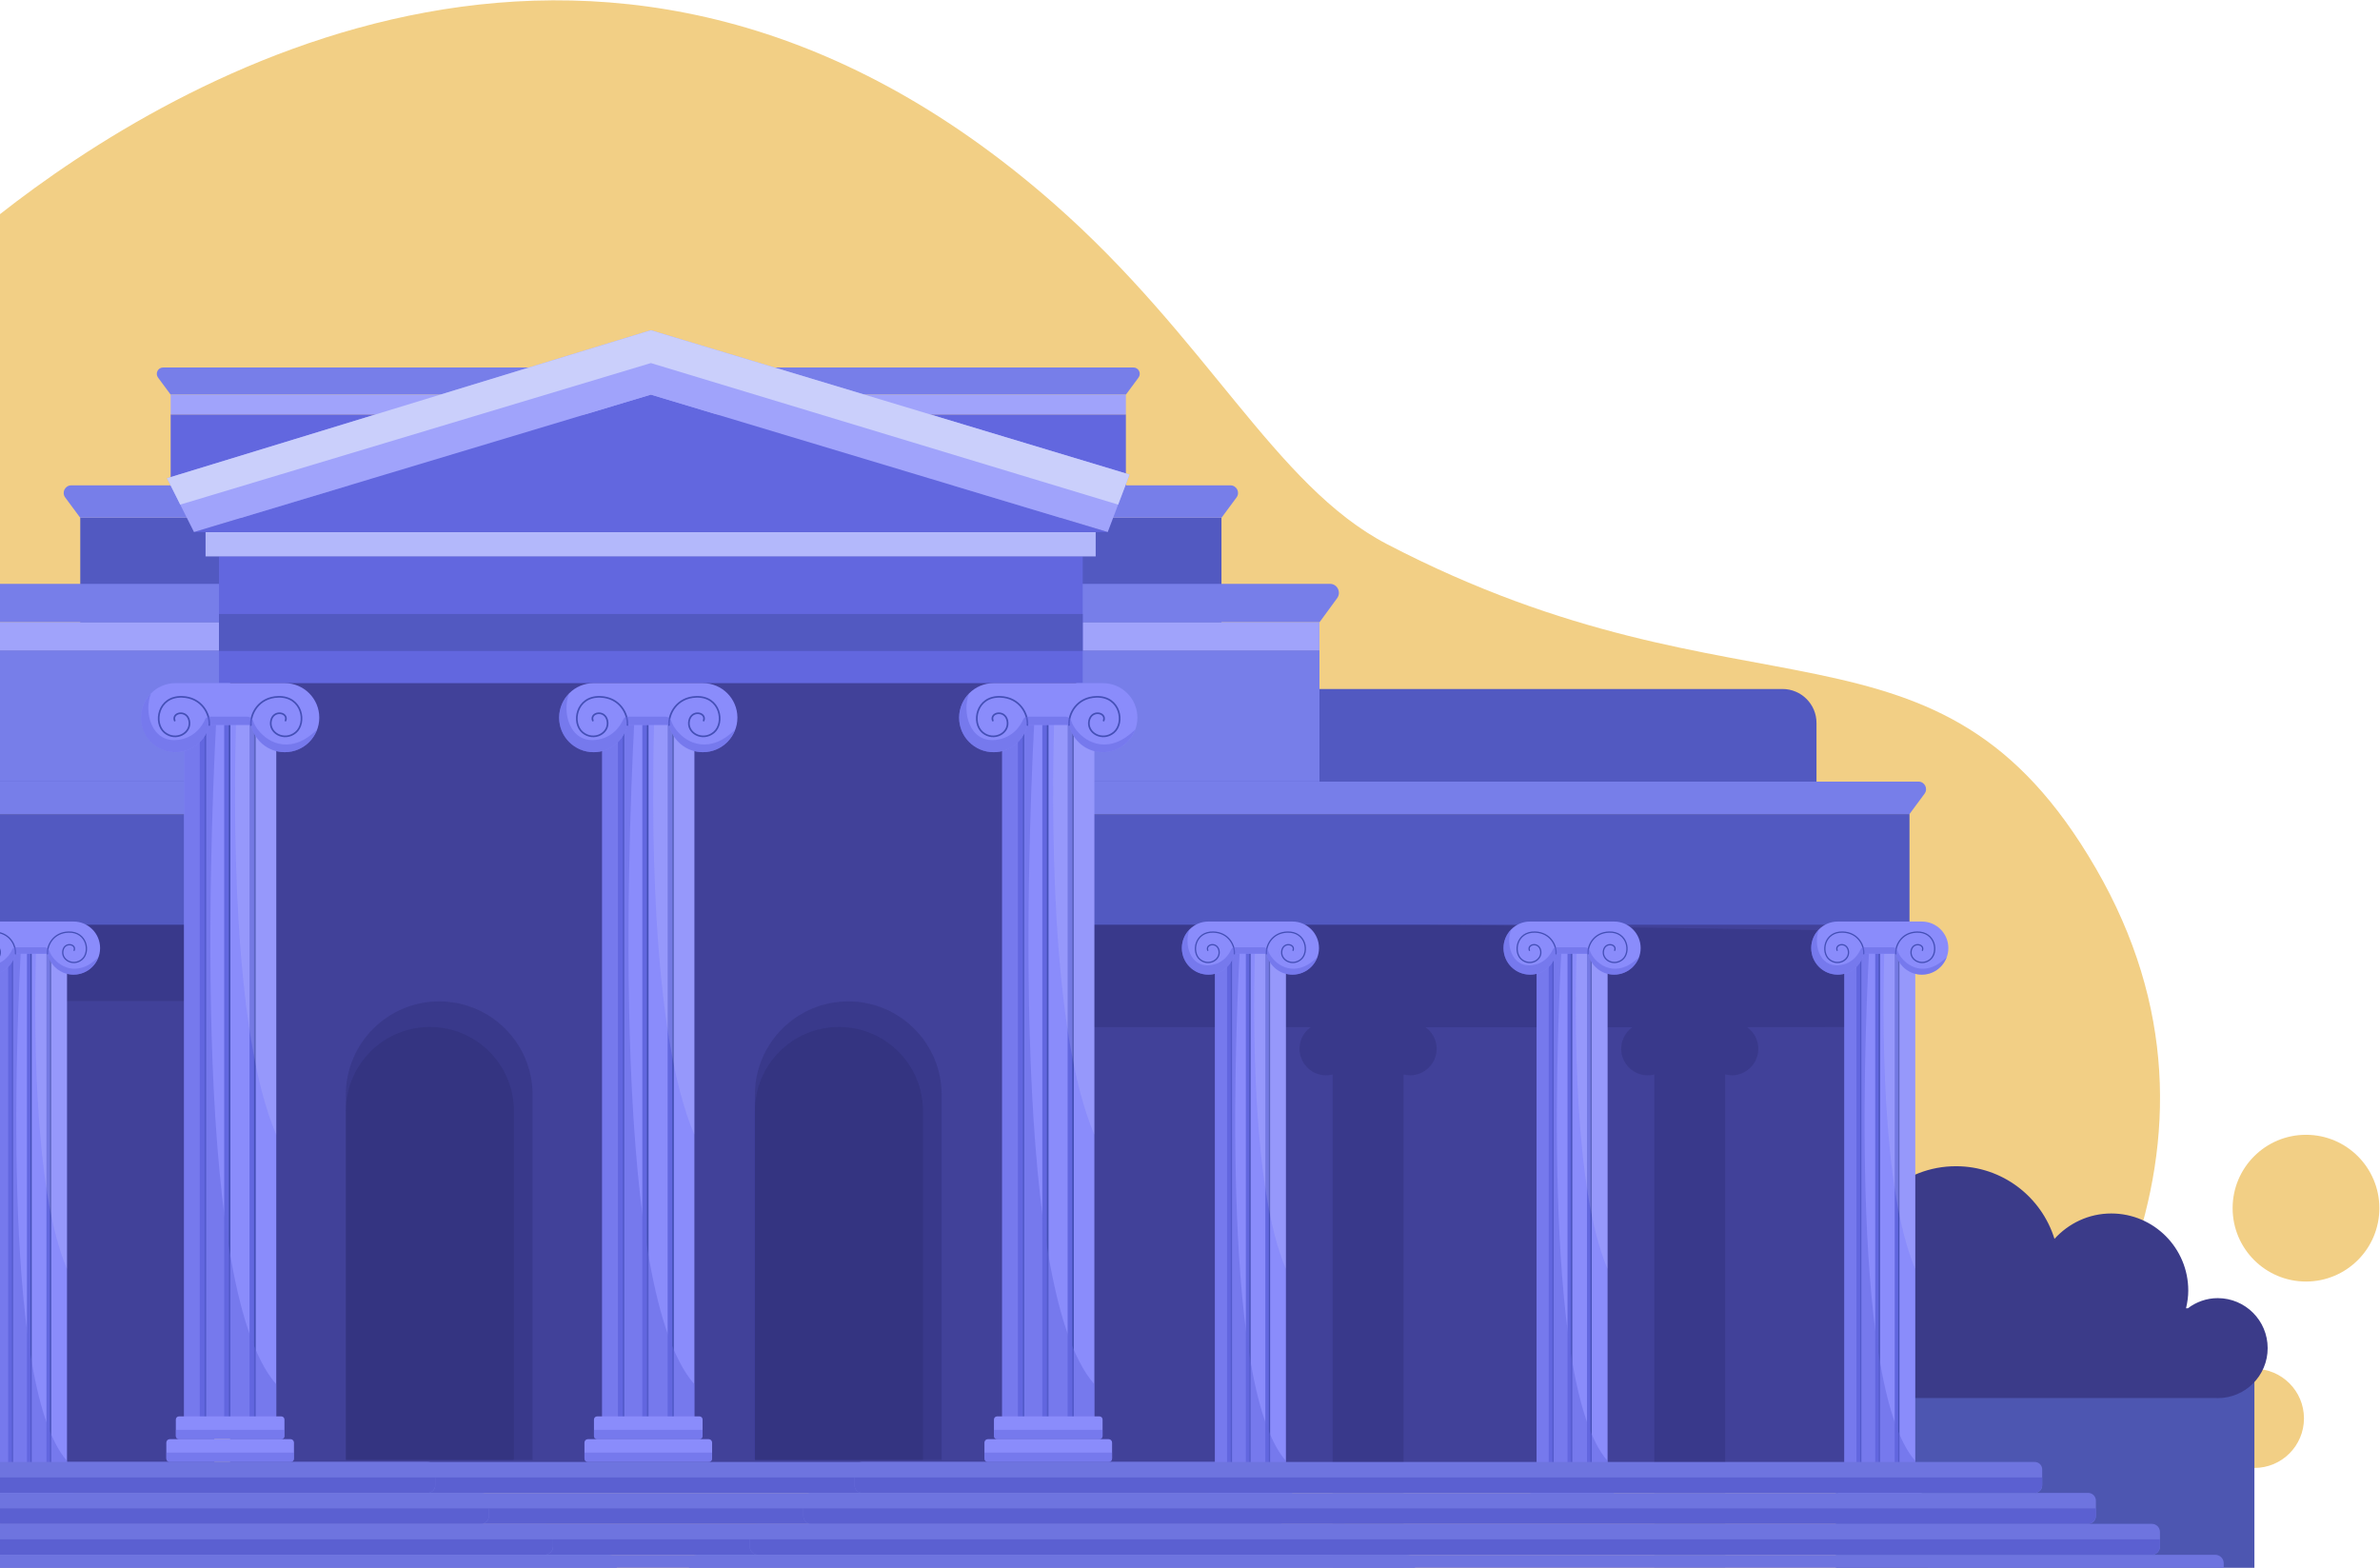 <?xml version="1.0" encoding="UTF-8"?>
<!DOCTYPE svg PUBLIC "-//W3C//DTD SVG 1.1//EN" "http://www.w3.org/Graphics/SVG/1.1/DTD/svg11.dtd">
<!-- Creator: CorelDRAW -->
<svg xmlns="http://www.w3.org/2000/svg" xml:space="preserve" width="309.376mm" height="203.793mm" version="1.1" style="shape-rendering:geometricPrecision; text-rendering:geometricPrecision; image-rendering:optimizeQuality; fill-rule:evenodd; clip-rule:evenodd"
viewBox="0 0 30937.58 20379.3"
 xmlns:xlink="http://www.w3.org/1999/xlink"
 xmlns:xodm="http://www.corel.com/coreldraw/odm/2003">
 <defs>
  <style type="text/css">
   <![CDATA[
    .str0 {stroke:#444FB6;stroke-width:21.62;stroke-linecap:round;stroke-miterlimit:10}
    .str1 {stroke:#444FB6;stroke-width:16.63;stroke-linecap:round;stroke-miterlimit:10}
    .fil12 {fill:none;fill-rule:nonzero}
    .fil2 {fill:#3B3B89;fill-rule:nonzero}
    .fil7 {fill:#414199;fill-rule:nonzero}
    .fil1 {fill:#4D56B1;fill-rule:nonzero}
    .fil6 {fill:#5259C1;fill-rule:nonzero}
    .fil16 {fill:#5B60D1;fill-rule:nonzero}
    .fil3 {fill:#6267DF;fill-rule:nonzero}
    .fil15 {fill:#6E74DF;fill-rule:nonzero}
    .fil4 {fill:#777EE9;fill-rule:nonzero}
    .fil11 {fill:#8A8CFB;fill-rule:nonzero}
    .fil5 {fill:#A0A3FB;fill-rule:nonzero}
    .fil9 {fill:#B3B8FB;fill-rule:nonzero}
    .fil10 {fill:#CACFFB;fill-rule:nonzero}
    .fil0 {fill:#F2CF85;fill-rule:nonzero}
    .fil14 {fill:#DDDFFD;fill-rule:nonzero;fill-opacity:0.149}
    .fil8 {fill:#2A2A6B;fill-rule:nonzero;fill-opacity:0.302}
    .fil13 {fill:#6267DF;fill-rule:nonzero;fill-opacity:0.502}
   ]]>
  </style>
 </defs>
 <g id="Layer_x0020_1">
  <g id="_2509835853600">
   <path class="fil0" d="M29021.81 15704.34c0,526.75 427.01,953.76 953.76,953.76 526.75,0 953.77,-427.01 953.77,-953.76 0,-526.75 -427.02,-953.77 -953.77,-953.77 -526.75,0 -953.76,427.02 -953.76,953.77z"/>
   <path class="fil0" d="M28660.73 18436.84c0,355.83 288.45,644.28 644.28,644.28 355.83,0 644.29,-288.45 644.29,-644.28 0,-355.83 -288.46,-644.29 -644.29,-644.29 -355.83,0 -644.28,288.46 -644.28,644.29z"/>
   <path class="fil0" d="M-8.29 2790.2c2263.46,-1778.16 7957.52,-5183 13698.42,-152.06 2010.52,1761.89 2880.33,3675.98 4341.38,4435.97 4693.01,2441.12 7159.65,668.26 9213.03,4214.29 2070.51,3575.63 -117.84,6962.86 -2190.7,9095.11l-25062.13 0 0 -17593.31z"/>
  </g>
  <g id="_2509831404592">
   <polygon class="fil1" points="29305.01,20383.51 29305.01,17960.6 23864.57,17960.6 23864.57,20383.51 "/>
   <path class="fil2" d="M28828.09 16873.79c-146.38,0 -279.97,50.29 -388.57,132.12l-23.36 0c17.52,-74.25 29.12,-150.71 29.12,-230.34 0,-553.51 -448.23,-1002.2 -1001.17,-1002.2 -293.48,0 -554.91,128.66 -738.03,330.06 -169.2,-546.99 -678.44,-944.33 -1280.45,-944.33 -683.61,0 -1246.54,512.7 -1328.81,1174.72 -154.45,-108.08 -341.58,-172.51 -544.33,-172.51 -453.25,0 -830.88,317.54 -927.32,742.03 -98.15,-55.28 -209.77,-89.43 -330.4,-89.43 -374.57,0 -678.21,303.95 -678.21,678.91 0,371.51 298.36,672.39 668.17,677.9l0 1.5 6529.84 0c4.61,0.1 8.9,1.36 13.52,1.36 358.55,0 649.22,-290.97 649.22,-649.9 0,-358.93 -290.67,-649.89 -649.22,-649.89z"/>
   <g>
    <polygon class="fil3" points="2218.47,6590.41 14635.39,6590.41 14635.39,5386.42 2218.47,5386.42 "/>
    <path class="fil4" d="M2120.73 4776.71l12612.4 0c67.74,0 106.6,77.12 66.3,131.56l-164.04 221.59 -12416.92 0 -164.03 -221.59c-40.3,-54.44 -1.44,-131.56 66.29,-131.56z"/>
    <polygon class="fil5" points="14635.39,5129.86 14635.39,5386.42 2218.47,5386.42 2218.47,5129.86 "/>
   </g>
   <polygon class="fil6" points="1043.29,8169.18 15877.83,8169.18 15877.83,6730.77 1043.29,6730.77 "/>
   <path class="fil4" d="M926.52 6308.87l15068.08 0c80.92,0 127.35,92.13 79.2,157.17l-195.97 264.73 -14834.54 0 -195.97 -264.73c-48.15,-65.04 -1.72,-157.17 79.2,-157.17z"/>
   <polygon class="fil7" points="2785.56,19204.5 -8.29,19204.5 -8.29,12001.95 2785.56,12001.95 "/>
   <polygon class="fil8" points="-8.29,11609.92 5227.86,11573.23 5227.86,13011.64 -8.29,13011.64 "/>
   <polygon class="fil7" points="13824.76,19204.5 24822.82,19204.5 24822.82,12001.95 13824.76,12001.95 "/>
   <path class="fil8" d="M22712 13352.45c87.32,62.63 144.42,164.76 144.42,280.43 0,134.84 -77.47,251.31 -190.2,308.11 -0.86,0.43 -1.71,0.82 -2.57,1.24 -14.7,7.27 -29.89,13.68 -45.69,18.82 -0.39,0.13 -0.76,0.29 -1.13,0.41 -15.09,4.84 -30.68,8.44 -46.57,11.18 -3.39,0.59 -6.8,1.07 -10.22,1.56 -15.95,2.27 -32.14,3.84 -48.74,3.84l-0.03 0c-29.55,0 -57.74,-4.89 -85.09,-11.88l0 3837.8 0 2494.76 0 84.79 -922.16 0 0 -6416.4c-6.65,1.69 -13.33,3.14 -20.1,4.44 -3.11,0.59 -6.19,1.11 -9.33,1.62 -17.23,2.8 -34.87,4.48 -52.86,4.62 -0.95,0.01 -1.86,0.25 -2.81,0.25 -4.36,0 -8.6,-0.49 -12.93,-0.65 -6.04,-0.22 -12.08,-0.38 -18.21,-0.92 -5.15,-0.46 -10.21,-1.22 -15.28,-1.91 -5.31,-0.69 -10.55,-1.05 -15.89,-1.98 -1.46,-0.26 -2.84,-0.82 -4.33,-1.1 -12.9,-2.53 -25.56,-5.73 -37.91,-9.65 -6.86,-2.16 -13.48,-4.81 -20.19,-7.39 -6.22,-2.42 -12.36,-5 -18.43,-7.77 -7.1,-3.25 -14.21,-6.44 -21.04,-10.14 -5.98,-3.24 -11.65,-6.96 -17.39,-10.53 -11.13,-6.89 -21.8,-14.29 -32.05,-22.37 -3.66,-2.88 -7.26,-5.82 -10.77,-8.84 -22.65,-19.36 -42.6,-41.49 -59.59,-65.99 -1.28,-1.88 -2.59,-3.76 -3.84,-5.67 -16.32,-24.57 -29.4,-51.13 -38.8,-79.47 -1.98,-5.85 -3.78,-11.75 -5.46,-17.73 -1.22,-4.51 -3.05,-8.77 -4.08,-13.36 -0.52,-2.28 -0.61,-4.49 -1.07,-6.77 -2.75,-12.7 -4.88,-25.62 -6.16,-38.8 -0.22,-2.22 -0.16,-4.38 -0.34,-6.59 -0.73,-9.11 -1.37,-18.23 -1.37,-27.53 0,-2.51 0.3,-4.95 0.36,-7.45 0.1,-4.44 0.4,-8.8 0.67,-13.2 0.56,-9.59 1.5,-19.05 2.84,-28.41 0.58,-4.21 1.16,-8.41 1.92,-12.57 1.96,-10.89 4.46,-21.57 7.42,-32.07 0.57,-2.09 1,-4.26 1.61,-6.34 3.91,-12.89 8.57,-25.44 13.91,-37.64 0.76,-1.81 1.71,-3.52 2.53,-5.31 4.7,-10.28 9.89,-20.27 15.53,-29.99 1.52,-2.63 3.11,-5.19 4.72,-7.78 5.65,-9.17 11.72,-18.04 18.18,-26.62 1.47,-1.93 2.84,-3.9 4.37,-5.8 20.16,-25.61 43.84,-48.23 70.38,-67.25l-2687.46 0c87.36,62.63 144.45,164.76 144.45,280.43 0,134.84 -77.5,251.32 -190.2,308.12 -0.85,0.43 -1.71,0.8 -2.56,1.22 -14.7,7.27 -29.89,13.69 -45.72,18.83 -0.37,0.13 -0.73,0.29 -1.13,0.41 -15.07,4.84 -30.65,8.44 -46.57,11.18 -3.39,0.59 -6.77,1.07 -10.19,1.56 -15.98,2.27 -32.18,3.84 -48.77,3.84 -29.56,0 -57.74,-4.89 -85.1,-11.88l0 3837.8 0 2494.76 0 84.79 -922.18 0 0 -6416.4c-6.62,1.69 -13.33,3.14 -20.07,4.44 -3.11,0.59 -6.23,1.11 -9.37,1.62 -17.23,2.8 -34.83,4.48 -52.82,4.62 -0.98,0.01 -1.86,0.25 -2.84,0.25 -4.36,0 -8.57,-0.49 -12.9,-0.65 -6.07,-0.22 -12.11,-0.38 -18.24,-0.92 -5.13,-0.46 -10.19,-1.22 -15.28,-1.91 -5.31,-0.69 -10.55,-1.05 -15.89,-1.98 -1.47,-0.26 -2.84,-0.82 -4.3,-1.1 -12.91,-2.53 -25.56,-5.73 -37.91,-9.65 -6.9,-2.16 -13.49,-4.81 -20.2,-7.39 -6.25,-2.42 -12.38,-5 -18.42,-7.77 -7.14,-3.25 -14.21,-6.44 -21.07,-10.14 -5.77,-3.13 -11.2,-6.72 -16.78,-10.16 -11.35,-6.99 -22.2,-14.52 -32.67,-22.75 -3.63,-2.88 -7.23,-5.81 -10.76,-8.83 -22.67,-19.37 -42.61,-41.51 -59.63,-66.05 -1.28,-1.85 -2.53,-3.69 -3.79,-5.56 -16.31,-24.6 -29.4,-51.21 -38.82,-79.59 -1.98,-5.79 -3.75,-11.65 -5.4,-17.58 -1.25,-4.54 -3.11,-8.83 -4.15,-13.44 -0.48,-2.29 -0.61,-4.52 -1.07,-6.81 -2.71,-12.67 -4.84,-25.57 -6.12,-38.73 -0.25,-2.28 -0.19,-4.51 -0.37,-6.8 -0.7,-9.05 -1.37,-18.11 -1.37,-27.35 0,-2.49 0.33,-4.91 0.36,-7.4 0.09,-4.48 0.43,-8.89 0.67,-13.33 0.58,-9.54 1.5,-18.95 2.84,-28.25 0.61,-4.26 1.19,-8.5 1.95,-12.7 1.95,-10.82 4.42,-21.43 7.35,-31.87 0.61,-2.15 1.04,-4.39 1.68,-6.53 3.9,-12.88 8.57,-25.41 13.88,-37.6 0.79,-1.81 1.74,-3.52 2.56,-5.32 4.7,-10.27 9.85,-20.24 15.49,-29.94 1.53,-2.66 3.14,-5.25 4.76,-7.86 5.67,-9.16 11.71,-18 18.18,-26.57 1.43,-1.93 2.84,-3.91 4.33,-5.81 20.16,-25.61 43.86,-48.23 70.39,-67.25l-5542.29 0 0 -1438.41 13401.38 194.83 -149.51 1240.31 -2034.58 3.27z"/>
   <polygon class="fil6" points="6623.38,12019.99 -8.29,12019.99 -8.29,10581.58 6623.38,10581.58 "/>
   <path class="fil4" d="M6740.15 10159.67l-6748.44 0 0 421.91 6631.67 0 195.97 -264.73c48.15,-65.04 1.72,-157.18 -79.2,-157.18z"/>
   <g>
    <path class="fil6" d="M-8.29 10159.97l23620.97 0 0 -761.93c0,-244.13 -197.91,-442.04 -442.05,-442.04l-23178.92 0 0 1203.97z"/>
   </g>
   <polygon class="fil6" points="9986.96,12019.99 24821.49,12019.99 24821.49,10581.58 9986.96,10581.58 "/>
   <path class="fil4" d="M9870.19 10159.67l15068.07 0c80.92,0 127.35,92.14 79.2,157.18l-195.97 264.73 -14834.53 0 -195.97 -264.73c-48.15,-65.04 -1.72,-157.18 79.2,-157.18z"/>
   <g>
    <polygon class="fil4" points="-8.29,10158.12 17151.72,10158.12 17151.72,8452.77 -8.29,8452.77 "/>
    <path class="fil4" d="M-8.29 7589.16l17296.84 0c94.82,0 149.22,109.23 92.8,186.34l-229.63 313.86 -17160.01 0 0 -500.2z"/>
    <polygon class="fil5" points="17151.72,8089.36 17151.72,8452.77 -8.29,8452.77 -8.29,8089.36 "/>
   </g>
   <polygon class="fil7" points="2991.66,19204.5 13989.72,19204.5 13989.72,8799.05 2991.66,8799.05 "/>
   <polygon class="fil3" points="2846.68,8879.81 14074.43,8879.81 14074.43,7232.44 2846.68,7232.44 "/>
   <polygon class="fil6" points="2846.68,8461.65 14074.43,8461.65 14074.43,7981.02 2846.68,7981.02 "/>
   <polygon class="fil9" points="2672.06,7232.44 14242.77,7232.44 14242.77,6915.78 2672.06,6915.78 "/>
   <polygon class="fil3" points="14399.43,6915.78 8460.56,5129.41 2521.69,6915.78 "/>
   <polygon class="fil5" points="14682.87,6168.21 14399.43,6915.78 8460.56,5129.41 2521.69,6915.78 2170.99,6216.21 8460.56,4292.41 "/>
   <polygon class="fil10" points="8460.56,4292.41 14682.88,6168.21 14534.68,6559.07 8460.56,4719.35 2342.87,6559.07 2171,6216.21 "/>
   <g>
    <polygon class="fil11" points="13026.99,18436.84 14225.75,18436.84 14225.75,9176.09 13026.99,9176.09 "/>
    <polygon class="fil3" points="13231.38,18433.32 13301.24,18433.32 13301.24,9342.16 13231.38,9342.16 "/>
    <polygon class="fil3" points="13549.02,18433.32 13618.88,18433.32 13618.88,9342.16 13549.02,9342.16 "/>
    <polygon class="fil3" points="13878.22,18433.32 13948.08,18433.32 13948.08,9342.16 13878.22,9342.16 "/>
    <line class="fil12 str0" x1="13948.19" y1="18431.2" x2="13948.19" y2= "9049.2" />
    <line class="fil12 str0" x1="13618.88" y1="18431.2" x2="13618.88" y2= "9049.2" />
    <line class="fil12 str0" x1="13304.55" y1="18431.2" x2="13304.55" y2= "9049.2" />
    <path class="fil13" d="M14225.75 17993.58l0 443.26 -1198.75 0 0 -9260.75 429 0c-55.69,961.13 -389.14,7503.79 769.75,8817.49z"/>
    <path class="fil14" d="M14225.75 14750.57c-573.3,-1344.84 -560.72,-4206.96 -517.32,-5574.48l517.32 0 0 5574.48z"/>
    <g>
     <path class="fil11" d="M12961.37 18707.11l1330 0c22.65,0 41.01,-18.36 41.01,-41.01l0 -214.26c0,-22.65 -18.36,-41.01 -41.01,-41.01l-1330 0c-22.65,0 -41.01,18.36 -41.01,41.01l0 214.26c0,22.65 18.36,41.01 41.01,41.01z"/>
     <path class="fil13" d="M12959.91 18707.11l1332.79 0c21.92,0 39.68,-17.76 39.68,-39.68l0 -81.51 -1412.02 0 0 81.64c0,21.84 17.71,39.55 39.55,39.55z"/>
    </g>
    <g>
     <path class="fil11" d="M12841.23 19003.4l1570.28 0c24.55,0 44.45,-19.91 44.45,-44.46l0 -207.37c0,-24.55 -19.9,-44.46 -44.45,-44.46l-1570.28 0c-24.55,0 -44.45,19.91 -44.45,44.46l0 207.37c0,24.55 19.9,44.46 44.45,44.46z"/>
     <path class="fil13" d="M12839.65 19003.4l1573.3 0c23.75,0 43.01,-19.26 43.01,-43.02l0 -78.17 -1659.18 0 0 78.31c0,23.68 19.19,42.88 42.87,42.88z"/>
    </g>
    <path class="fil11" d="M12916.38 8879.81l1419.98 0c247.83,0 448.67,200.89 448.67,448.67 0,247.8 -200.84,448.68 -448.67,448.68 -214.9,0 -394.08,-151.32 -437.95,-353.1l-544.04 0c-43.87,201.78 -223.05,353.1 -437.99,353.1 -247.79,0 -448.67,-200.88 -448.67,-448.68 0,-247.78 200.88,-448.67 448.67,-448.67z"/>
    <path class="fil12 str0" d="M13354.86 9424.06c10.83,-141.69 -96.91,-358.19 -353.88,-366.07 -315.16,-9.66 -373.95,341.68 -227.12,463.23 146.83,121.55 356.2,6.23 320.03,-155.62 -32.74,-146.45 -229.1,-104.53 -188.45,1.16"/>
    <path class="fil12 str0" d="M14346.32 9366.76c40.65,-105.69 -155.72,-147.61 -188.45,-1.16 -36.18,161.85 173.19,277.17 320.02,155.62 146.84,-121.55 88.04,-472.89 -227.12,-463.23 -256.96,7.88 -364.7,224.38 -353.87,366.07"/>
    <path class="fil13" d="M12597.75 9012.89c-97.68,248.65 8.46,639.79 341.44,605.47 230.1,-23.71 328.84,-192.32 361.78,-267.51 9.72,-22.2 32.06,-36.03 56.3,-36.03l484.74 0c39.57,0 74.47,25.33 86.24,63.11 39.92,128.1 273.87,399.23 603.89,262.11 68.43,-28.43 136.71,-75.01 223.05,-154.38 -63.84,169.96 -226.51,291.5 -418.82,291.5 -214.9,0 -394.08,-151.32 -437.95,-353.1l-544.05 0c-49.27,226.67 -269.31,389.67 -518.98,346 -173.72,-30.38 -317.48,-165.91 -356.05,-337.99 -36.61,-163.3 16.08,-315.87 118.41,-419.18z"/>
   </g>
   <g>
    <polygon class="fil11" points="7827.56,18436.84 9026.32,18436.84 9026.32,9176.09 7827.56,9176.09 "/>
    <polygon class="fil3" points="8031.95,18433.32 8101.81,18433.32 8101.81,9342.16 8031.95,9342.16 "/>
    <polygon class="fil3" points="8349.59,18433.32 8419.45,18433.32 8419.45,9342.16 8349.59,9342.16 "/>
    <polygon class="fil3" points="8678.79,18433.32 8748.65,18433.32 8748.65,9342.16 8678.79,9342.16 "/>
    <line class="fil12 str0" x1="8748.76" y1="18431.2" x2="8748.76" y2= "9049.2" />
    <line class="fil12 str0" x1="8419.45" y1="18431.2" x2="8419.45" y2= "9049.2" />
    <line class="fil12 str0" x1="8105.12" y1="18431.2" x2="8105.12" y2= "9049.2" />
    <path class="fil13" d="M9026.32 17993.58l0 443.26 -1198.75 0 0 -9260.75 429 0c-55.69,961.13 -389.15,7503.79 769.75,8817.49z"/>
    <path class="fil14" d="M9026.32 14750.57c-573.31,-1344.84 -560.72,-4206.96 -517.32,-5574.48l517.32 0 0 5574.48z"/>
    <g>
     <path class="fil11" d="M7761.94 18707.11l1330 0c22.65,0 41.01,-18.36 41.01,-41.01l0 -214.26c0,-22.65 -18.36,-41.01 -41.01,-41.01l-1330 0c-22.65,0 -41.02,18.36 -41.02,41.01l0 214.26c0,22.65 18.37,41.01 41.02,41.01z"/>
     <path class="fil13" d="M7760.48 18707.11l1332.79 0c21.91,0 39.68,-17.76 39.68,-39.68l0 -81.51 -1412.03 0 0 81.64c0,21.84 17.72,39.55 39.56,39.55z"/>
    </g>
    <g>
     <path class="fil11" d="M7641.8 19003.4l1570.27 0c24.56,0 44.46,-19.91 44.46,-44.46l0 -207.37c0,-24.55 -19.9,-44.46 -44.46,-44.46l-1570.27 0c-24.55,0 -44.46,19.91 -44.46,44.46l0 207.37c0,24.55 19.91,44.46 44.46,44.46z"/>
     <path class="fil13" d="M7640.22 19003.4l1573.29 0c23.76,0 43.02,-19.26 43.02,-43.02l0 -78.17 -1659.19 0 0 78.31c0,23.68 19.2,42.88 42.88,42.88z"/>
    </g>
    <path class="fil11" d="M7716.95 8879.81l1419.98 0c247.83,0 448.67,200.89 448.67,448.67 0,247.8 -200.84,448.68 -448.67,448.68 -214.9,0 -394.08,-151.32 -437.95,-353.1l-544.04 0c-43.87,201.78 -223.05,353.1 -437.99,353.1 -247.79,0 -448.68,-200.88 -448.68,-448.68 0,-247.78 200.89,-448.67 448.68,-448.67z"/>
    <path class="fil12 str0" d="M8155.43 9424.06c10.83,-141.69 -96.91,-358.19 -353.88,-366.07 -315.16,-9.66 -373.95,341.68 -227.12,463.23 146.83,121.55 356.2,6.23 320.03,-155.62 -32.74,-146.45 -229.11,-104.53 -188.45,1.16"/>
    <path class="fil12 str0" d="M9146.88 9366.76c40.66,-105.69 -155.71,-147.61 -188.44,-1.16 -36.18,161.85 173.19,277.17 320.02,155.62 146.84,-121.55 88.04,-472.89 -227.12,-463.23 -256.97,7.88 -364.7,224.38 -353.88,366.07"/>
    <path class="fil13" d="M7398.32 9012.89c-97.68,248.65 8.46,639.79 341.44,605.47 230.1,-23.71 328.84,-192.32 361.78,-267.51 9.72,-22.2 32.06,-36.03 56.3,-36.03l484.74 0c39.56,0 74.47,25.33 86.24,63.11 39.91,128.1 273.87,399.23 603.88,262.11 68.44,-28.43 136.72,-75.01 223.06,-154.38 -63.84,169.96 -226.51,291.5 -418.82,291.5 -214.9,0 -394.08,-151.32 -437.95,-353.1l-544.05 0c-49.27,226.67 -269.32,389.67 -518.98,346 -173.72,-30.38 -317.48,-165.91 -356.06,-337.99 -36.61,-163.3 16.09,-315.87 118.42,-419.18z"/>
   </g>
   <g>
    <polygon class="fil11" points="2392.28,18436.84 3591.04,18436.84 3591.04,9176.09 2392.28,9176.09 "/>
    <polygon class="fil3" points="2596.67,18433.32 2666.53,18433.32 2666.53,9342.16 2596.67,9342.16 "/>
    <polygon class="fil3" points="2914.31,18433.32 2984.17,18433.32 2984.17,9342.16 2914.31,9342.16 "/>
    <polygon class="fil3" points="3243.52,18433.32 3313.38,18433.32 3313.38,9342.16 3243.52,9342.16 "/>
    <line class="fil12 str0" x1="3313.48" y1="18431.2" x2="3313.48" y2= "9049.2" />
    <line class="fil12 str0" x1="2984.17" y1="18431.2" x2="2984.17" y2= "9049.2" />
    <line class="fil12 str0" x1="2669.84" y1="18431.2" x2="2669.84" y2= "9049.2" />
    <path class="fil13" d="M3591.04 17993.58l0 443.26 -1198.75 0 0 -9260.75 429 0c-55.69,961.13 -389.14,7503.79 769.75,8817.49z"/>
    <path class="fil14" d="M3591.04 14750.57c-573.3,-1344.84 -560.72,-4206.96 -517.32,-5574.48l517.32 0 0 5574.48z"/>
    <g>
     <path class="fil11" d="M2326.66 18707.11l1330 0c22.65,0 41.02,-18.36 41.02,-41.01l0 -214.26c0,-22.65 -18.37,-41.01 -41.02,-41.01l-1330 0c-22.65,0 -41.01,18.36 -41.01,41.01l0 214.26c0,22.65 18.36,41.01 41.01,41.01z"/>
     <path class="fil13" d="M2325.2 18707.11l1332.79 0c21.92,0 39.69,-17.76 39.69,-39.68l0 -81.51 -1412.03 0 0 81.64c0,21.84 17.71,39.55 39.55,39.55z"/>
    </g>
    <g>
     <path class="fil11" d="M2206.53 19003.4l1570.27 0c24.55,0 44.46,-19.91 44.46,-44.46l0 -207.37c0,-24.55 -19.91,-44.46 -44.46,-44.46l-1570.27 0c-24.56,0 -44.46,19.91 -44.46,44.46l0 207.37c0,24.55 19.9,44.46 44.46,44.46z"/>
     <path class="fil13" d="M2204.95 19003.4l1573.29 0c23.76,0 43.02,-19.26 43.02,-43.02l0 -78.17 -1659.19 0 0 78.31c0,23.68 19.2,42.88 42.88,42.88z"/>
    </g>
    <path class="fil11" d="M2281.67 8879.81l1419.98 0c247.83,0 448.67,200.89 448.67,448.67 0,247.8 -200.84,448.68 -448.67,448.68 -214.9,0 -394.08,-151.32 -437.94,-353.1l-544.05 0c-43.87,201.78 -223.05,353.1 -437.99,353.1 -247.79,0 -448.67,-200.88 -448.67,-448.68 0,-247.78 200.88,-448.67 448.67,-448.67z"/>
    <path class="fil12 str0" d="M2720.15 9424.06c10.83,-141.69 -96.91,-358.19 -353.88,-366.07 -315.15,-9.66 -373.95,341.68 -227.12,463.23 146.83,121.55 356.21,6.23 320.03,-155.62 -32.74,-146.45 -229.1,-104.53 -188.44,1.16"/>
    <path class="fil12 str0" d="M3711.61 9366.76c40.65,-105.69 -155.71,-147.61 -188.45,-1.16 -36.18,161.85 173.2,277.17 320.03,155.62 146.83,-121.55 88.03,-472.89 -227.12,-463.23 -256.97,7.88 -364.71,224.38 -353.88,366.07"/>
    <path class="fil13" d="M1963.04 9012.89c-97.67,248.65 8.46,639.79 341.45,605.47 230.09,-23.71 328.84,-192.32 361.77,-267.51 9.72,-22.2 32.07,-36.03 56.3,-36.03l484.74 0c39.57,0 74.47,25.33 86.24,63.11 39.92,128.1 273.88,399.23 603.89,262.11 68.43,-28.43 136.72,-75.01 223.05,-154.38 -63.84,169.96 -226.51,291.5 -418.82,291.5 -214.9,0 -394.08,-151.32 -437.95,-353.1l-544.04 0c-49.28,226.67 -269.32,389.67 -518.99,346 -173.72,-30.38 -317.47,-165.91 -356.05,-337.99 -36.61,-163.3 16.08,-315.87 118.41,-419.18z"/>
   </g>
   <g>
    <path class="fil15" d="M693.09 19405.61l15245.52 0c53.21,0 96.35,-43.14 96.35,-96.35l0 -209.52c0,-53.21 -43.14,-96.34 -96.35,-96.34l-15245.52 0c-53.21,0 -96.34,43.13 -96.34,96.34l0 209.52c0,53.21 43.13,96.35 96.34,96.35z"/>
    <path class="fil16" d="M695.52 19405.61l15237.11 0c56.51,0 102.33,-45.82 102.33,-102.33l0 -98.78 -15438.21 0 0 102.33c0,54.56 44.22,98.78 98.77,98.78z"/>
    <path class="fil15" d="M31.17 19807.81l16601.33 0c55.51,0 100.51,-45 100.51,-100.51l0 -201.18c0,-55.51 -45,-100.51 -100.51,-100.51l-16601.33 0c-14.01,0 -27.35,2.88 -39.46,8.05l0 386.1c12.11,5.17 25.45,8.05 39.46,8.05z"/>
    <path class="fil16" d="M33.7 19807.81l16592.55 0c58.96,0 106.76,-47.79 106.76,-106.75l0 -94.35 -16741.3 0 0 192.18c12.83,5.72 27.04,8.92 41.99,8.92z"/>
    <path class="fil15" d="M-8.29 20210.02l17469.03 0c57.98,0 104.98,-47 104.98,-104.98l0 -192.25c0,-57.97 -47,-104.98 -104.98,-104.98l-17469.03 0 0 402.21z"/>
    <path class="fil16" d="M-8.29 20210.02l17462.51 0c61.58,0 111.5,-49.92 111.5,-111.5l0 -89.6 -17574.01 0 0 201.1z"/>
    <path class="fil15" d="M18394.55 20383.51l0 -63.97c0,-60.48 -49.04,-109.52 -109.52,-109.52l-18293.32 0 0 173.49 18402.84 0z"/>
   </g>
   <g>
    <polygon class="fil11" points="23974.29,19330.54 24896.47,19330.54 24896.47,12206.48 23974.29,12206.48 "/>
    <polygon class="fil3" points="24131.52,19327.83 24185.26,19327.83 24185.26,12334.24 24131.52,12334.24 "/>
    <polygon class="fil3" points="24375.87,19327.83 24429.62,19327.83 24429.62,12334.24 24375.87,12334.24 "/>
    <polygon class="fil3" points="24629.12,19327.83 24682.86,19327.83 24682.86,12334.24 24629.12,12334.24 "/>
    <line class="fil12 str1" x1="24682.94" y1="19326.2" x2="24682.94" y2= "12108.87" />
    <line class="fil12 str1" x1="24429.62" y1="19326.2" x2="24429.62" y2= "12108.87" />
    <line class="fil12 str1" x1="24187.81" y1="19326.2" x2="24187.81" y2= "12108.87" />
    <path class="fil13" d="M24896.46 18989.55l0 340.99 -922.16 0 0 -7124.06 330.01 0c-42.84,739.38 -299.35,5772.48 592.15,6783.07z"/>
    <path class="fil14" d="M24896.46 16494.79c-441.03,-1034.55 -431.34,-3236.3 -397.96,-4288.31l397.96 0 0 4288.31z"/>
    <g>
     <path class="fil11" d="M23923.81 19538.45l1023.13 0c17.43,0 31.55,-14.12 31.55,-31.54l0 -164.83c0,-17.42 -14.12,-31.55 -31.55,-31.55l-1023.13 0c-17.43,0 -31.55,14.13 -31.55,31.55l0 164.83c0,17.42 14.12,31.54 31.55,31.54z"/>
     <path class="fil13" d="M23922.69 19538.45l1025.28 0c16.86,0 30.52,-13.66 30.52,-30.52l0 -62.7 -1086.23 0 0 62.8c0,16.8 13.62,30.42 30.43,30.42z"/>
    </g>
    <g>
     <path class="fil11" d="M23831.39 19766.38l1207.97 0c18.89,0 34.2,-15.31 34.2,-34.2l0 -159.52c0,-18.89 -15.31,-34.21 -34.2,-34.21l-1207.97 0c-18.89,0 -34.2,15.32 -34.2,34.21l0 159.52c0,18.89 15.31,34.2 34.2,34.2z"/>
     <path class="fil13" d="M23830.18 19766.38l1210.29 0c18.27,0 33.09,-14.81 33.09,-33.09l0 -60.13 -1276.37 0 0 60.24c0,18.21 14.77,32.98 32.99,32.98z"/>
    </g>
    <path class="fil11" d="M23889.2 11978.56l1092.35 0c190.66,0 345.16,154.54 345.16,345.16 0,190.62 -154.5,345.16 -345.16,345.16 -165.31,0 -303.15,-116.41 -336.9,-271.64l-418.52 0c-33.74,155.23 -171.58,271.64 -336.93,271.64 -190.62,0 -345.15,-154.54 -345.15,-345.16 0,-190.62 154.53,-345.16 345.15,-345.16z"/>
    <path class="fil12 str1" d="M24226.51 12397.24c8.33,-109 -74.55,-275.55 -272.23,-281.61 -242.44,-7.43 -287.67,262.85 -174.72,356.36 112.95,93.5 274.02,4.79 246.19,-119.72 -25.18,-112.67 -176.24,-80.41 -144.97,0.9"/>
    <path class="fil12 str1" d="M24989.21 12353.17c31.28,-81.31 -119.78,-113.57 -144.97,-0.9 -27.83,124.51 133.24,213.22 246.19,119.72 112.96,-93.51 67.73,-363.79 -174.72,-356.36 -197.67,6.06 -280.56,172.61 -272.22,281.61"/>
    <path class="fil13" d="M23644.08 12080.93c-75.14,191.29 6.51,492.18 262.67,465.78 177.01,-18.24 252.97,-147.94 278.3,-205.78 7.48,-17.08 24.67,-27.72 43.32,-27.72l372.89 0c30.44,0 57.29,19.49 66.35,48.55 30.7,98.54 210.68,307.12 464.55,201.64 52.64,-21.88 105.17,-57.71 171.59,-118.77 -49.11,130.75 -174.25,224.25 -322.19,224.25 -165.32,0 -303.16,-116.41 -336.9,-271.64l-418.52 0c-37.91,174.38 -207.18,299.77 -399.25,266.18 -133.64,-23.38 -244.22,-127.64 -273.9,-260.02 -28.16,-125.62 12.38,-242.99 91.09,-322.47z"/>
   </g>
   <g>
    <polygon class="fil11" points="19974.5,19330.54 20896.68,19330.54 20896.68,12206.48 19974.5,12206.48 "/>
    <polygon class="fil3" points="20131.73,19327.83 20185.48,19327.83 20185.48,12334.24 20131.73,12334.24 "/>
    <polygon class="fil3" points="20376.08,19327.83 20429.83,19327.83 20429.83,12334.24 20376.08,12334.24 "/>
    <polygon class="fil3" points="20629.33,19327.83 20683.08,19327.83 20683.08,12334.24 20629.33,12334.24 "/>
    <line class="fil12 str1" x1="20683.16" y1="19326.2" x2="20683.16" y2= "12108.87" />
    <line class="fil12 str1" x1="20429.83" y1="19326.2" x2="20429.83" y2= "12108.87" />
    <line class="fil12 str1" x1="20188.02" y1="19326.2" x2="20188.02" y2= "12108.87" />
    <path class="fil13" d="M20896.68 18989.55l0 340.99 -922.17 0 0 -7124.06 330.02 0c-42.84,739.38 -299.36,5772.48 592.15,6783.07z"/>
    <path class="fil14" d="M20896.68 16494.79c-441.03,-1034.55 -431.35,-3236.3 -397.96,-4288.31l397.96 0 0 4288.31z"/>
    <g>
     <path class="fil11" d="M19924.02 19538.45l1023.14 0c17.42,0 31.55,-14.12 31.55,-31.54l0 -164.83c0,-17.42 -14.13,-31.55 -31.55,-31.55l-1023.14 0c-17.42,0 -31.55,14.13 -31.55,31.55l0 164.83c0,17.42 14.13,31.54 31.55,31.54z"/>
     <path class="fil13" d="M19922.9 19538.45l1025.28 0c16.86,0 30.53,-13.66 30.53,-30.52l0 -62.7 -1086.24 0 0 62.8c0,16.8 13.63,30.42 30.43,30.42z"/>
    </g>
    <g>
     <path class="fil11" d="M19831.61 19766.38l1207.97 0c18.88,0 34.19,-15.31 34.19,-34.2l0 -159.52c0,-18.89 -15.31,-34.21 -34.19,-34.21l-1207.97 0c-18.89,0 -34.2,15.32 -34.2,34.21l0 159.52c0,18.89 15.31,34.2 34.2,34.2z"/>
     <path class="fil13" d="M19830.39 19766.38l1210.29 0c18.28,0 33.09,-14.81 33.09,-33.09l0 -60.13 -1276.36 0 0 60.24c0,18.21 14.76,32.98 32.98,32.98z"/>
    </g>
    <path class="fil11" d="M19889.41 11978.56l1092.36 0c190.65,0 345.14,154.54 345.14,345.16 0,190.62 -154.49,345.16 -345.14,345.16 -165.32,0 -303.16,-116.41 -336.9,-271.64l-418.53 0c-33.74,155.23 -171.58,271.64 -336.93,271.64 -190.62,0 -345.15,-154.54 -345.15,-345.16 0,-190.62 154.53,-345.16 345.15,-345.16z"/>
    <path class="fil12 str1" d="M20226.72 12397.24c8.33,-109 -74.54,-275.55 -272.23,-281.61 -242.44,-7.43 -287.67,262.85 -174.71,356.36 112.95,93.5 274.01,4.79 246.19,-119.72 -25.19,-112.67 -176.25,-80.41 -144.97,0.9"/>
    <path class="fil12 str1" d="M20989.42 12353.17c31.28,-81.31 -119.78,-113.57 -144.96,-0.9 -27.83,124.51 133.23,213.22 246.19,119.72 112.94,-93.51 67.72,-363.79 -174.72,-356.36 -197.68,6.06 -280.56,172.61 -272.23,281.61"/>
    <path class="fil13" d="M19644.3 12080.93c-75.14,191.29 6.51,492.18 262.66,465.78 177.01,-18.24 252.97,-147.94 278.31,-205.78 7.48,-17.08 24.66,-27.72 43.31,-27.72l372.89 0c30.44,0 57.3,19.49 66.35,48.55 30.7,98.54 210.68,307.12 464.55,201.64 52.64,-21.88 105.17,-57.71 171.58,-118.77 -49.11,130.75 -174.24,224.25 -322.18,224.25 -165.31,0 -303.15,-116.41 -336.9,-271.64l-418.52 0c-37.91,174.38 -207.18,299.77 -399.24,266.18 -133.64,-23.38 -244.22,-127.64 -273.9,-260.02 -28.17,-125.62 12.37,-242.99 91.09,-322.47z"/>
   </g>
   <g>
    <polygon class="fil11" points="15793.28,19330.54 16715.46,19330.54 16715.46,12206.48 15793.28,12206.48 "/>
    <polygon class="fil3" points="15950.52,19327.83 16004.26,19327.83 16004.26,12334.24 15950.52,12334.24 "/>
    <polygon class="fil3" points="16194.87,19327.83 16248.61,19327.83 16248.61,12334.24 16194.87,12334.24 "/>
    <polygon class="fil3" points="16448.12,19327.83 16501.86,19327.83 16501.86,12334.24 16448.12,12334.24 "/>
    <line class="fil12 str1" x1="16501.94" y1="19326.2" x2="16501.94" y2= "12108.87" />
    <line class="fil12 str1" x1="16248.61" y1="19326.2" x2="16248.61" y2= "12108.87" />
    <line class="fil12 str1" x1="16006.81" y1="19326.2" x2="16006.81" y2= "12108.87" />
    <path class="fil13" d="M16715.46 18989.55l0 340.99 -922.17 0 0 -7124.06 330.02 0c-42.84,739.38 -299.36,5772.48 592.15,6783.07z"/>
    <path class="fil14" d="M16715.46 16494.79c-441.03,-1034.55 -431.35,-3236.3 -397.96,-4288.31l397.96 0 0 4288.31z"/>
    <g>
     <path class="fil11" d="M15742.8 19538.45l1023.14 0c17.42,0 31.55,-14.12 31.55,-31.54l0 -164.83c0,-17.42 -14.13,-31.55 -31.55,-31.55l-1023.14 0c-17.42,0 -31.55,14.13 -31.55,31.55l0 164.83c0,17.42 14.13,31.54 31.55,31.54z"/>
     <path class="fil13" d="M15741.69 19538.45l1025.27 0c16.86,0 30.53,-13.66 30.53,-30.52l0 -62.7 -1086.24 0 0 62.8c0,16.8 13.63,30.42 30.44,30.42z"/>
    </g>
    <g>
     <path class="fil11" d="M15650.39 19766.38l1207.97 0c18.89,0 34.2,-15.31 34.2,-34.2l0 -159.52c0,-18.89 -15.31,-34.21 -34.2,-34.21l-1207.97 0c-18.89,0 -34.2,15.32 -34.2,34.21l0 159.52c0,18.89 15.31,34.2 34.2,34.2z"/>
     <path class="fil13" d="M15649.17 19766.38l1210.3 0c18.27,0 33.09,-14.81 33.09,-33.09l0 -60.13 -1276.37 0 0 60.24c0,18.21 14.77,32.98 32.98,32.98z"/>
    </g>
    <path class="fil11" d="M15708.19 11978.56l1092.36 0c190.65,0 345.15,154.54 345.15,345.16 0,190.62 -154.5,345.16 -345.15,345.16 -165.32,0 -303.15,-116.41 -336.9,-271.64l-418.52 0c-33.75,155.23 -171.59,271.64 -336.94,271.64 -190.61,0 -345.15,-154.54 -345.15,-345.16 0,-190.62 154.54,-345.16 345.15,-345.16z"/>
    <path class="fil12 str1" d="M16045.5 12397.24c8.34,-109 -74.54,-275.55 -272.22,-281.61 -242.45,-7.43 -287.68,262.85 -174.72,356.36 112.95,93.5 274.02,4.79 246.19,-119.72 -25.19,-112.67 -176.24,-80.41 -144.97,0.9"/>
    <path class="fil12 str1" d="M16808.21 12353.17c31.27,-81.31 -119.79,-113.57 -144.97,-0.9 -27.83,124.51 133.24,213.22 246.19,119.72 112.95,-93.51 67.72,-363.79 -174.72,-356.36 -197.68,6.06 -280.56,172.61 -272.23,281.61"/>
    <path class="fil13" d="M15463.08 12080.93c-75.14,191.29 6.51,492.18 262.67,465.78 177,-18.24 252.96,-147.94 278.3,-205.78 7.48,-17.08 24.67,-27.72 43.31,-27.72l372.89 0c30.44,0 57.3,19.49 66.35,48.55 30.71,98.54 210.69,307.12 464.56,201.64 52.64,-21.88 105.17,-57.71 171.58,-118.77 -49.1,130.75 -174.24,224.25 -322.18,224.25 -165.32,0 -303.16,-116.41 -336.91,-271.64l-418.52 0c-37.91,174.38 -207.17,299.77 -399.24,266.18 -133.64,-23.38 -244.22,-127.64 -273.9,-260.02 -28.16,-125.62 12.37,-242.99 91.09,-322.47z"/>
   </g>
   <g>
    <path class="fil15" d="M11204.62 19405.61l15245.52 0c53.21,0 96.35,-43.14 96.35,-96.35l0 -209.52c0,-53.21 -43.14,-96.34 -96.35,-96.34l-15245.52 0c-53.21,0 -96.34,43.13 -96.34,96.34l0 209.52c0,53.21 43.13,96.35 96.34,96.35z"/>
    <path class="fil16" d="M11207.05 19405.61l15237.11 0c56.51,0 102.33,-45.82 102.33,-102.33l0 -98.78 -15438.21 0 0 102.33c0,54.56 44.22,98.78 98.77,98.78z"/>
    <path class="fil15" d="M10542.7 19807.81l16601.33 0c55.51,0 100.51,-45 100.51,-100.51l0 -201.18c0,-55.51 -45,-100.51 -100.51,-100.51l-16601.33 0c-55.51,0 -100.5,45 -100.5,100.51l0 201.18c0,55.51 44.99,100.51 100.5,100.51z"/>
    <path class="fil16" d="M10545.23 19807.81l16592.55 0c58.96,0 106.76,-47.79 106.76,-106.75l0 -94.35 -16802.34 0 0 98.06c0,56.91 46.12,103.04 103.03,103.04z"/>
    <path class="fil15" d="M9851.74 20210.02l18120.53 0c57.97,0 104.98,-47 104.98,-104.98l0 -192.25c0,-57.97 -47.01,-104.98 -104.98,-104.98l-18120.53 0c-57.98,0 -104.98,47.01 -104.98,104.98l0 192.25c0,57.98 47,104.98 104.98,104.98z"/>
    <path class="fil16" d="M9854.38 20210.02l18111.37 0c61.58,0 111.5,-49.92 111.5,-111.5l0 -89.6 -18330.49 0 0 93.47c0,59.44 48.18,107.63 107.62,107.63z"/>
    <path class="fil15" d="M28906.08 20383.51l0 -63.97c0,-60.48 -49.03,-109.52 -109.52,-109.52l-19731.16 0c-60.49,0 -109.53,49.04 -109.53,109.52l0 63.97 19950.21 0z"/>
   </g>
   <g>
    <polygon class="fil11" points="-8.29,19330.54 870.85,19330.54 870.85,12206.48 -8.29,12206.48 "/>
    <polygon class="fil3" points="105.9,19327.83 159.65,19327.83 159.65,12334.24 105.9,12334.24 "/>
    <polygon class="fil3" points="350.26,19327.83 404,19327.83 404,12334.24 350.26,12334.24 "/>
    <polygon class="fil3" points="603.5,19327.83 657.25,19327.83 657.25,12334.24 603.5,12334.24 "/>
    <line class="fil12 str1" x1="657.33" y1="19326.2" x2="657.33" y2= "12108.87" />
    <line class="fil12 str1" x1="404" y1="19326.2" x2="404" y2= "12108.87" />
    <line class="fil12 str1" x1="162.19" y1="19326.2" x2="162.19" y2= "12108.87" />
    <path class="fil13" d="M870.85 18989.55l0 340.99 -879.14 0 0 -7124.06 286.99 0c-42.84,739.38 -299.36,5772.48 592.15,6783.07z"/>
    <path class="fil14" d="M870.85 16494.79c-441.03,-1034.55 -431.35,-3236.3 -397.96,-4288.31l397.96 0 0 4288.31z"/>
    <g>
     <path class="fil11" d="M-8.29 19538.45l929.62 0c17.42,0 31.55,-14.12 31.55,-31.54l0 -164.83c0,-17.42 -14.13,-31.55 -31.55,-31.55l-929.62 0 0 227.92z"/>
     <path class="fil13" d="M-8.29 19538.45l930.64 0c16.86,0 30.53,-13.66 30.53,-30.52l0 -62.7 -961.17 0 0 93.22z"/>
    </g>
    <g>
     <path class="fil11" d="M-8.29 19766.38l1022.03 0c18.89,0 34.2,-15.31 34.2,-34.2l0 -159.52c0,-18.89 -15.31,-34.21 -34.2,-34.21l-1022.03 0 0 227.93z"/>
     <path class="fil13" d="M-8.29 19766.38l1023.14 0c18.28,0 33.09,-14.81 33.09,-33.09l0 -60.13 -1056.23 0 0 93.22z"/>
    </g>
    <path class="fil11" d="M-8.29 11978.56l964.23 0c190.65,0 345.15,154.54 345.15,345.16 0,190.62 -154.5,345.16 -345.15,345.16 -165.32,0 -303.16,-116.41 -336.9,-271.64l-418.52 0c-24.5,112.7 -103.88,204.92 -208.81,247l0 -665.68z"/>
    <path class="fil12 str1" d="M200.89 12397.24c7.39,-96.59 -56.88,-238.36 -209.18,-273.61m0 308.22c11.11,-23.33 14.93,-50.47 8.43,-79.58 -2.04,-9.11 -4.91,-17.26 -8.43,-24.53"/>
    <path class="fil12 str1" d="M963.59 12353.17c31.28,-81.31 -119.78,-113.57 -144.96,-0.9 -27.83,124.51 133.23,213.22 246.19,119.72 112.95,-93.51 67.72,-363.79 -174.72,-356.36 -197.68,6.06 -280.56,172.61 -272.23,281.61"/>
    <path class="fil13" d="M-8.29 12516.89c99.94,-46.49 148.47,-131.99 167.73,-175.96 7.48,-17.08 24.66,-27.72 43.31,-27.72l372.89 0c30.44,0 57.3,19.49 66.35,48.55 30.7,98.54 210.68,307.12 464.55,201.64 52.65,-21.88 105.18,-57.71 171.59,-118.77 -49.11,130.75 -174.25,224.25 -322.19,224.25 -165.31,0 -303.15,-116.41 -336.9,-271.64l-418.52 0c-24.5,112.7 -103.88,204.92 -208.81,247l0 -127.35z"/>
   </g>
   <path class="fil8" d="M9813.04 18977.85l2427.23 0 0 -4747.53c0,-670.26 -543.35,-1213.62 -1213.62,-1213.62 -670.26,0 -1213.61,543.36 -1213.61,1213.62l0 4747.53z"/>
   <path class="fil8" d="M9824.09 18977.85l2162.49 0c6.11,0 11.06,-4.95 11.06,-11.05l0 -4525.32c0,-603.26 -489.04,-1092.3 -1092.31,-1092.3 -603.25,0 -1092.29,489.04 -1092.29,1092.3l0 4525.32c0,6.1 4.95,11.05 11.05,11.05z"/>
   <path class="fil8" d="M4495.68 18977.85l2427.24 0 0 -4747.53c0,-670.26 -543.35,-1213.62 -1213.62,-1213.62 -670.26,0 -1213.62,543.36 -1213.62,1213.62l0 4747.53z"/>
   <path class="fil8" d="M4506.73 18977.85l2162.51 0c6.1,0 11.05,-4.95 11.05,-11.05l0 -4525.32c0,-603.26 -489.04,-1092.3 -1092.3,-1092.3l-0.01 0c-603.26,0 -1092.3,489.04 -1092.3,1092.3l0 4525.32c0,6.1 4.95,11.05 11.05,11.05z"/>
   <g>
    <path class="fil15" d="M-8.29 19405.61l5569.87 0c53.21,0 96.35,-43.14 96.35,-96.35l0 -209.52c0,-53.21 -43.14,-96.34 -96.35,-96.34l-5569.87 0 0 402.21z"/>
    <path class="fil16" d="M-8.29 19405.61l5563.89 0c56.51,0 102.33,-45.82 102.33,-102.33l0 -98.78 -5666.22 0 0 201.11z"/>
    <path class="fil15" d="M-8.29 19807.81l6263.76 0c55.51,0 100.51,-45 100.51,-100.51l0 -201.18c0,-55.51 -45,-100.51 -100.51,-100.51l-6263.76 0 0 402.2z"/>
    <path class="fil16" d="M-8.29 19807.81l6257.52 0c58.95,0 106.75,-47.79 106.75,-106.75l0 -94.35 -6364.27 0 0 201.1z"/>
    <path class="fil15" d="M-8.29 20210.02l7092 0c57.98,0 104.98,-47 104.98,-104.98l0 -192.25c0,-57.97 -47,-104.98 -104.98,-104.98l-7092 0 0 402.21z"/>
    <path class="fil16" d="M-8.29 20210.02l7085.48 0c61.58,0 111.5,-49.92 111.5,-111.5l0 -89.6 -7196.98 0 0 201.1z"/>
    <path class="fil15" d="M8017.52 20383.51l0 -63.97c0,-60.48 -49.03,-109.52 -109.52,-109.52l-7916.29 0 0 173.49 8025.81 0z"/>
   </g>
  </g>
 </g>
</svg>
